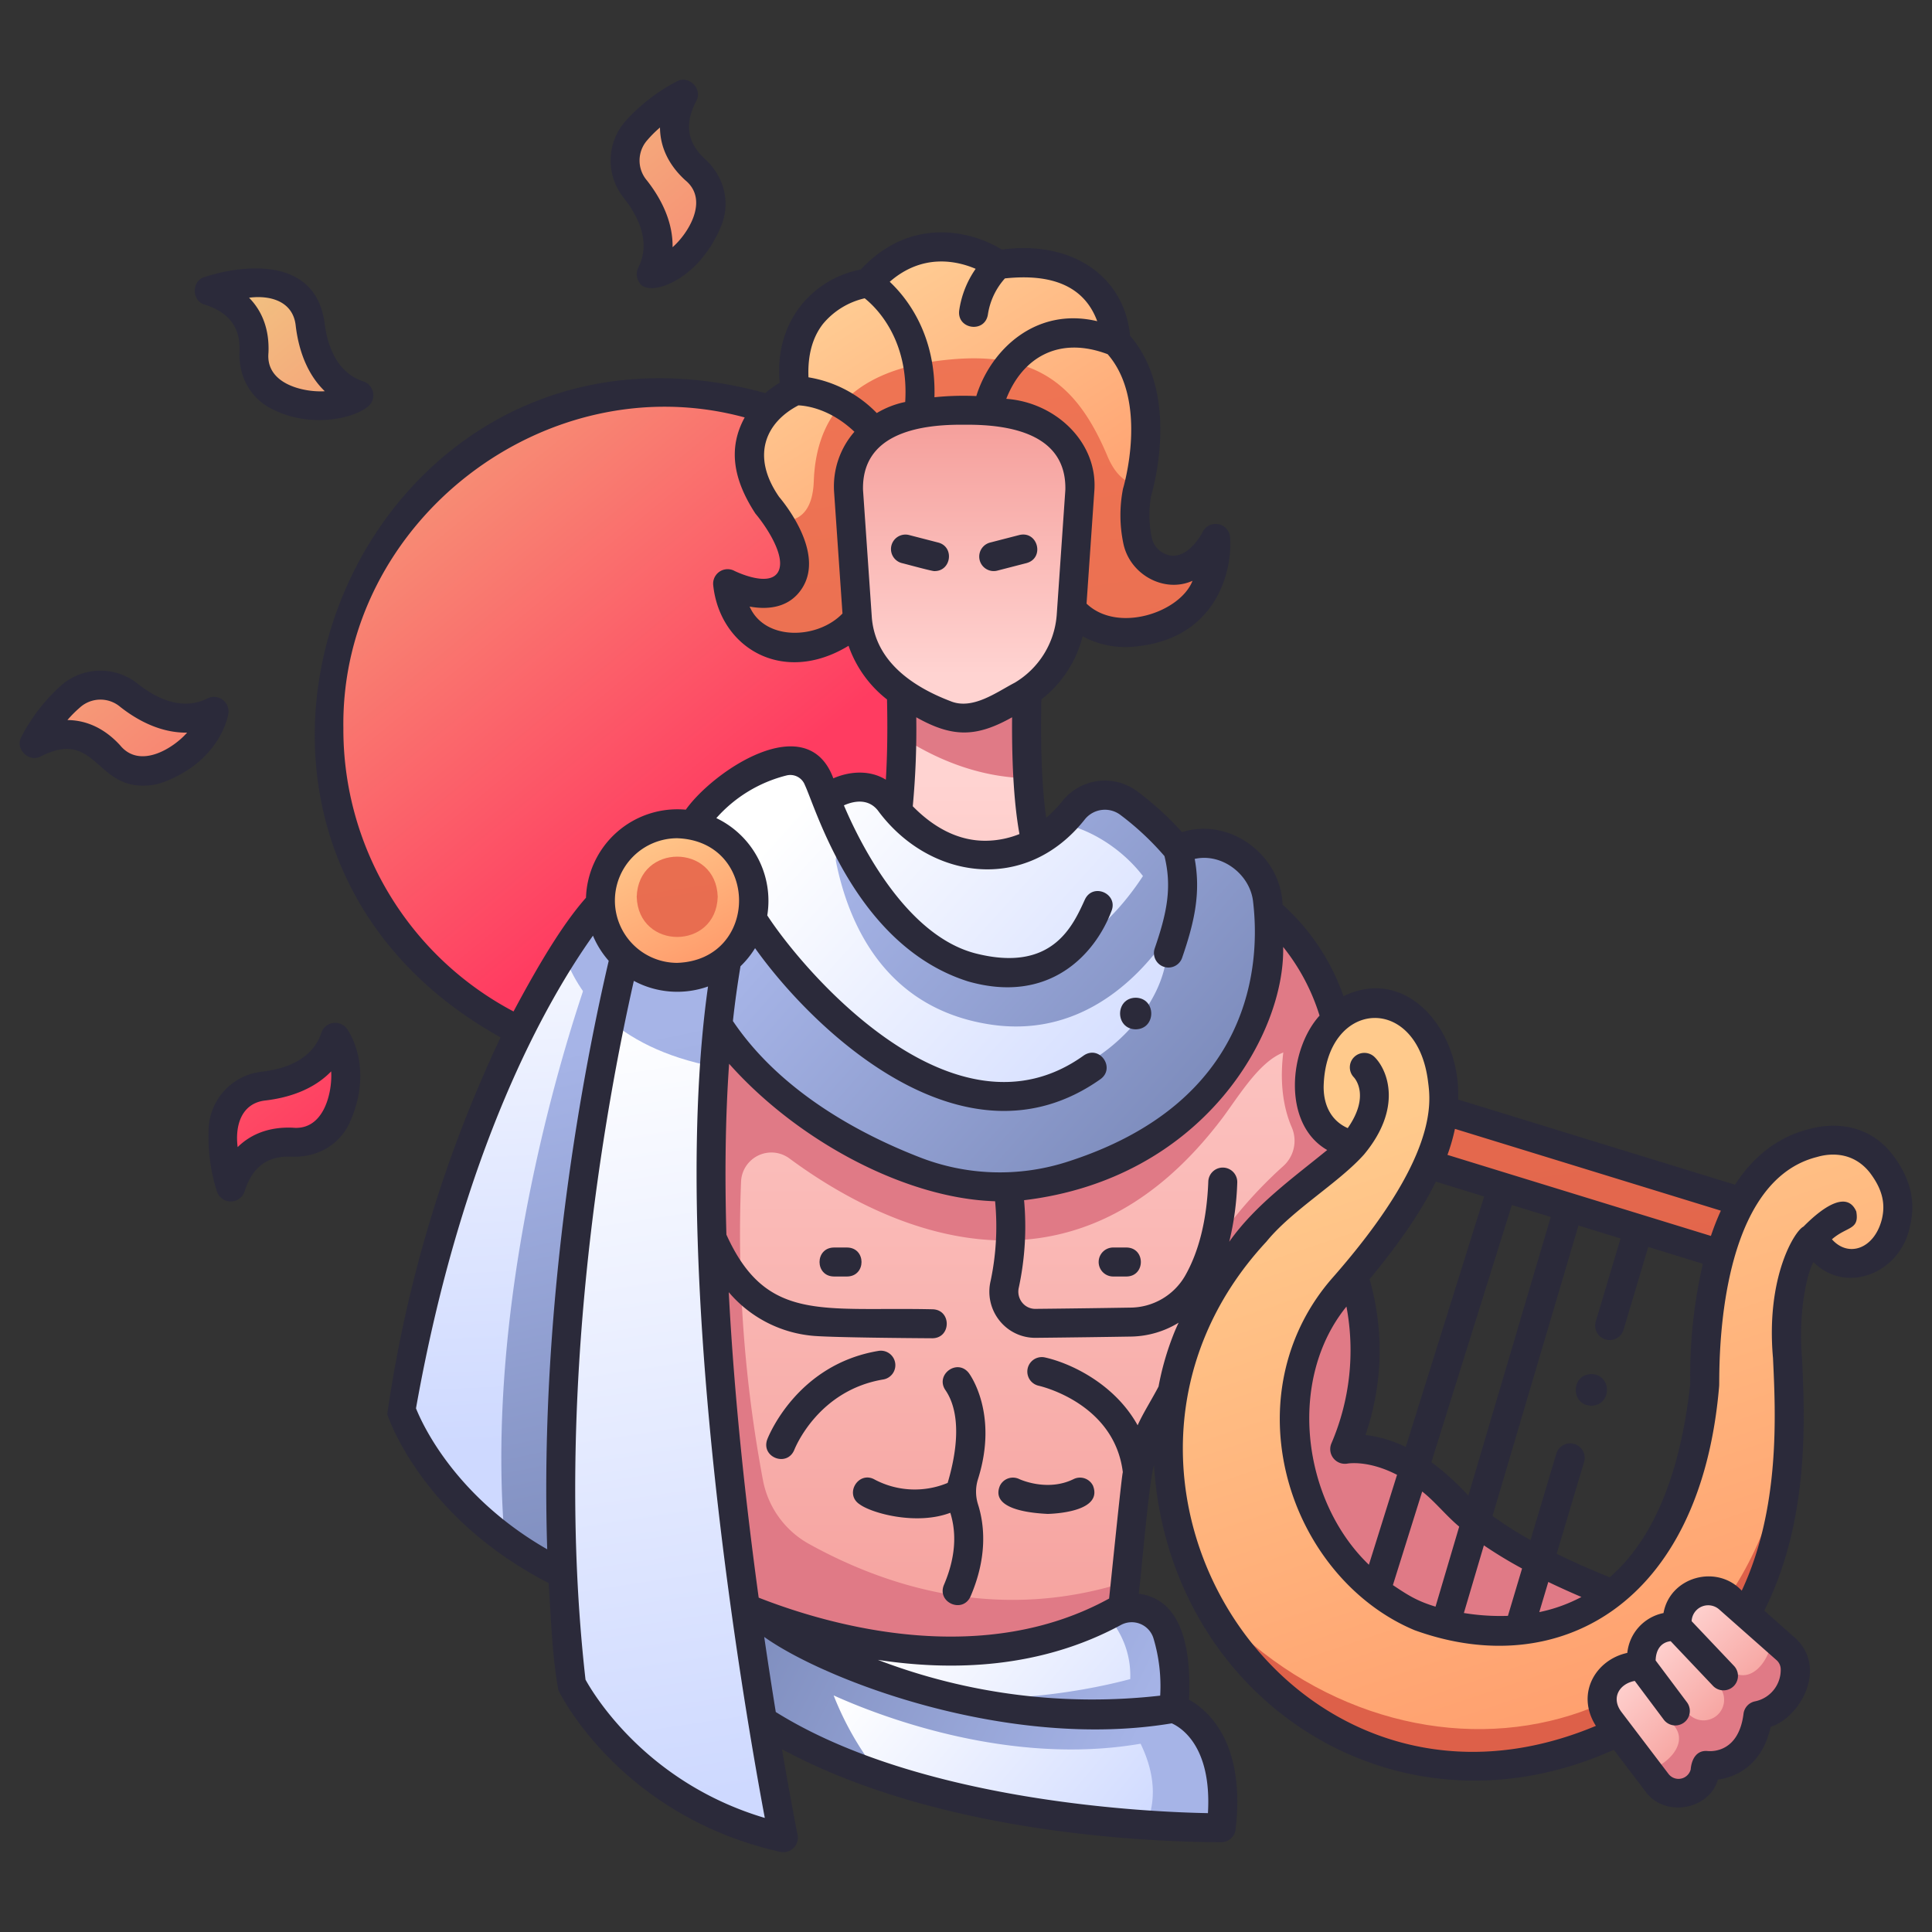 <svg id="icons" height="512" viewBox="0 0 500 500" width="512" xmlns="http://www.w3.org/2000/svg" xmlns:xlink="http://www.w3.org/1999/xlink"><rect x="0" y="0" width="500" height="500" fill="#333333" stroke="none"/><linearGradient id="linear-gradient" gradientUnits="userSpaceOnUse" x1="55.909" x2="189.676" y1="47.272" y2="210.056"><stop offset="0" stop-color="#f0d385"/><stop offset=".996" stop-color="#ff3c61"/></linearGradient><linearGradient id="linear-gradient-2" gradientUnits="userSpaceOnUse" x1="263.069" x2="263.069" y1="190.562" y2="440.168"><stop offset="0" stop-color="#ffd3d1"/><stop offset="1" stop-color="#f59f9b"/></linearGradient><linearGradient id="linear-gradient-3" x1="249.529" x2="249.529" xlink:href="#linear-gradient-2" y1="201.965" y2="389.509"/><linearGradient id="linear-gradient-4" gradientUnits="userSpaceOnUse" x1="212.878" x2="270.107" y1="78.011" y2="169.371"><stop offset="0" stop-color="#ffcd94"/><stop offset="1" stop-color="#ff9668"/></linearGradient><linearGradient id="linear-gradient-5" gradientUnits="userSpaceOnUse" x1="241.146" x2="300.593" y1="78.624" y2="477.311"><stop offset="0" stop-color="#ef7554"/><stop offset="1" stop-color="#dd6049"/></linearGradient><linearGradient id="linear-gradient-6" x1="249.544" x2="249.544" xlink:href="#linear-gradient-2" y1="174.496" y2="109.279"/><linearGradient id="linear-gradient-7" gradientUnits="userSpaceOnUse" x1="208.482" x2="299.718" y1="207.267" y2="289.616"><stop offset="0" stop-color="#fff"/><stop offset="1" stop-color="#ced9ff"/></linearGradient><linearGradient id="linear-gradient-8" x1="125.853" x2="259.196" xlink:href="#linear-gradient" y1="-9.331" y2="152.936"/><linearGradient id="linear-gradient-9" x1="-26.752" x2="106.085" xlink:href="#linear-gradient" y1="116.582" y2="278.233"/><linearGradient id="linear-gradient-10" x1="-51.751" x2="81.949" xlink:href="#linear-gradient" y1="135.742" y2="298.443"/><linearGradient id="linear-gradient-11" x1="46.385" x2="179.59" xlink:href="#linear-gradient" y1="56.094" y2="218.192"/><linearGradient id="linear-gradient-12" x1="233.434" x2="299.921" xlink:href="#linear-gradient-7" y1="418.87" y2="474.223"/><linearGradient id="linear-gradient-13" gradientUnits="userSpaceOnUse" x1="190.241" x2="292.26" y1="402.763" y2="454.275"><stop offset="0" stop-color="#7a89b9"/><stop offset="1" stop-color="#a6b4e7"/></linearGradient><linearGradient id="linear-gradient-14" x1="135.342" x2="142.711" xlink:href="#linear-gradient-7" y1="211.564" y2="373.143"/><linearGradient id="linear-gradient-15" x1="170.401" x2="139.86" xlink:href="#linear-gradient-13" y1="421.614" y2="273.568"/><linearGradient id="linear-gradient-16" x1="151.838" x2="182.883" xlink:href="#linear-gradient-7" y1="260.094" y2="464.78"/><linearGradient id="linear-gradient-17" x1="204.499" x2="173.957" xlink:href="#linear-gradient-13" y1="414.58" y2="266.534"/><linearGradient id="linear-gradient-18" x1="319.734" x2="230.314" xlink:href="#linear-gradient-13" y1="287.591" y2="208.497"/><linearGradient id="linear-gradient-19" x1="312.366" x2="222.906" xlink:href="#linear-gradient-13" y1="295.926" y2="216.797"/><linearGradient id="linear-gradient-20" gradientUnits="userSpaceOnUse" x1="165.693" x2="185.329" y1="214.091" y2="253.019"><stop offset="0" stop-color="#ffca8c"/><stop offset="1" stop-color="#ff9668"/></linearGradient><linearGradient id="linear-gradient-21" x1="155.459" x2="210.114" xlink:href="#linear-gradient-5" y1="99.281" y2="465.828"/><linearGradient id="linear-gradient-22" gradientTransform="matrix(.294 .956 -.956 .294 581.505 -175.389)" x1="373.654" x2="428.741" xlink:href="#linear-gradient-5" y1="65.674" y2="435.115"/><linearGradient id="linear-gradient-23" x1="375.191" x2="438.836" xlink:href="#linear-gradient-20" y1="284.16" y2="475.095"/><linearGradient id="linear-gradient-24" x1="339.516" x2="394.611" xlink:href="#linear-gradient-5" y1="70.713" y2="440.214"/><linearGradient id="linear-gradient-25" x1="427.121" x2="447.979" xlink:href="#linear-gradient-2" y1="425.344" y2="446.402"/><path d="m258.7 188.434c-3.544 114.726-170.058 114.7-173.586 0 3.546-114.725 170.06-114.698 173.586 0z" fill="url(#linear-gradient)"/><path d="m345.768 320.186s15.332 23.254 2.215 54.914c0 0 13.235-2.735 28.107 13.343s50.645 27.468 50.645 27.468l-23.313 21.969-67.122-22.911s-50.02-37.377 9.468-94.783z" fill="#e07a86"/><path d="m321.438 231.81s36.287 14.524 26.02 76.494c-9.83 59.326-37.962 42.934-46.741 56.874a45.223 45.223 0 0 0 -3.282 6.086c-2.24 2.421-3.4 5.965-3.287 10.849-.207.325-2.792 26.014-2.959 27.329 0 0-66.82 37.22-109.465 7.977l-4.874-157.991z" fill="url(#linear-gradient-2)"/><path d="m347.458 308.3a116.251 116.251 0 0 0 1.357-30.582l-15.677-11.143c-2.741 12.1-.95 20.3 1.172 25.191a8.789 8.789 0 0 1 -2.316 10.122 114.406 114.406 0 0 0 -15.983 17.766l2.451 18.4 28.558-27.243c.149-.811.296-1.651.438-2.511z" fill="#e07a86"/><path d="m326.285 234.4-7.73-2.3-141.62 27.051 4.874 157.992c34.371 25.655 98.908 16.351 107.222 13.4l2.213-21.091c-32.438 10.33-61.147 1.591-81.888-9.886a23.941 23.941 0 0 1 -11.906-16.518 344.121 344.121 0 0 1 -5.664-77.263 7.859 7.859 0 0 1 12.545-5.961c22.175 16.4 72.019 42.929 112.3-10.84 7.7-10.534 17.16-27.5 30.725-9.02l1.934-1.9c-2.229-26.837-15.89-38.545-23.005-43.664z" fill="#e07a86"/><path d="m233.382 190.243c-.075 9.7-.677 21.357-2.785 29.2 0 0 .535 9.08 18.932 17.334 18.4-8.254 18.931-17.334 18.931-17.334a94.678 94.678 0 0 1 -2.441-18.026c-8.151-7.387-19.597-10.35-32.637-11.174z" fill="url(#linear-gradient-3)"/><path d="m266.02 201.415a285.046 285.046 0 0 1 .032-28.608h-33.046s.465 8 .37 17.928c8.538 5.557 19.684 10.447 32.644 10.68z" fill="#e07a86"/><path d="m224.675 73.217s-22.114 2.5-18.92 27.942c0 0-20.886 8.981-7.126 29.688 0 0 10.32 11.975 5.9 19.21-3.182 5.205-10.181 3.436-13.857 2.034a1.375 1.375 0 0 0 -1.825 1.636c5.606 21.808 31.154 14.032 35.831 2.317l47.422-8.482s3.686 17.962 21.868 15.966c14.507-1.592 19.317-11.76 20.419-19.227a1.374 1.374 0 0 0 -2.387-1.113c-1.948 2.239-4.954 4.584-8.9 4.38a9.7 9.7 0 0 1 -8.689-7.624 32.3 32.3 0 0 1 -.194-12.34s7.863-25.2-5.406-39.168c0 0 0-23.95-30.468-19.959-.006 0-18.189-12.977-33.668 4.74z" fill="url(#linear-gradient-4)"/><path d="m312 143.188c-1.948 2.239-4.954 4.584-8.9 4.38a9.7 9.7 0 0 1 -8.689-7.624 32.3 32.3 0 0 1 -.194-12.34s.239-.773.561-2.1c-3.026-.252-5.971-2.231-8.168-7.441-7.15-16.959-16.969-27.007-39.913-25.095s-35.371 11.95-36.088 31.548c-.318 8.667-4.515 10.692-9.1 10.26 2.67 4.134 5.841 10.668 3.021 15.281-3.182 5.206-10.181 3.436-13.857 2.034a1.375 1.375 0 0 0 -1.825 1.636c5.606 21.808 31.154 14.032 35.831 2.317l47.422-8.482s3.686 17.962 21.868 15.966c14.507-1.592 19.317-11.76 20.419-19.227a1.374 1.374 0 0 0 -2.388-1.113z" fill="url(#linear-gradient-5)"/><path d="m264.685 107.842c-16.14-3.573-45.753-3.619-45.08 19.174l2.247 32.567a26.005 26.005 0 0 0 12.653 20.309c6.85 3.709 12.721 7.932 20.07 5 11.2-4.184 21.972-12.336 22.63-25.314l2.247-32.567c.61-8.832-5.545-16.898-14.767-19.169z" fill="url(#linear-gradient-6)"/><path d="m177.533 219.046c6.15-12.146 15.247-18.992 26.482-22a7.666 7.666 0 0 1 9.082 4.712l1.65 4.3c5.985-2.227 11.591-4.59 16.475 1.234 9.879 13.49 28.913 19.726 43.575 6.136 0 0 13.809.492 18.953 3.671 30.035 18.563 21.782 68.789-17.52 81.136-12.967 4.073-23.976 5.277-36.5 0-41.09-17.313-62.197-79.189-62.197-79.189z" fill="url(#linear-gradient-7)"/><path d="m176.863 24.408c-5.221 2.686-21.619 12.736-12.4 24.6 3.895 4.96 8.44 13.332 4.07 21.942 0 0 9.721-1.419 14.685-14.02a11.677 11.677 0 0 0 -3.358-13.069c-4.017-3.685-7.899-10.089-2.997-19.453z" fill="url(#linear-gradient-8)"/><path d="m8.865 192.406c2.686-5.221 12.736-21.619 24.6-12.4 4.96 3.9 13.332 8.44 21.942 4.07 0 0-1.419 9.721-14.02 14.685a11.677 11.677 0 0 1 -13.069-3.358c-3.685-4.017-10.089-7.903-19.453-2.997z" fill="url(#linear-gradient-9)"/><path d="m59.715 307.227c-1.791-5.591-6.28-24.293 8.63-26.16 6.261-.753 15.395-3.459 18.393-12.637 0 0 5.87 7.877.47 20.3a11.677 11.677 0 0 1 -11.616 6.867c-5.448-.242-12.721 1.542-15.877 11.63z" fill="url(#linear-gradient-10)"/><path d="m54.1 75.258c5.592-1.791 24.293-6.28 26.16 8.63.753 6.261 3.459 15.395 12.638 18.393 0 0-7.878 5.87-20.3.47a11.678 11.678 0 0 1 -6.867-11.616c.239-5.448-1.545-12.721-11.631-15.877z" fill="url(#linear-gradient-11)"/><path d="m286.524 418.178c-24.544 12.477-51.771 10.136-72.46 4.9q-1.624-.411-3.195-.845s-4.8 1.727-.884 15.648 17.872 21.731 17.872 21.731c24.669 8.328 51.27 11.491 68.731 12.687 9.55-9.941 5.934-48.84-10.064-54.121z" fill="url(#linear-gradient-12)"/><path d="m303.706 442.171a46.334 46.334 0 0 0 -1.588-19.219c-2-6.859-10.029-8.713-15.6-4.781a22.886 22.886 0 0 1 5.987 16.375c-10.273 2.756-47.029 10.969-79.125-2.429a92.148 92.148 0 0 1 -2.515-9.886 153.315 153.315 0 0 1 -30.155-11.676l.771 21.592c11.633 12.679 28.5 21.423 46.373 27.459a79.431 79.431 0 0 1 -12.108-20.834c11.022 4.988 45 18.445 79.438 12.5 4.449 9.154 3.521 16.2 1.4 21.023 11.825.81 19.459.718 19.459.718 3.086-26.601-12.337-30.842-12.337-30.842z" fill="url(#linear-gradient-13)"/><path d="m145.9 246.64c-12.226 19.63-30.511 57.217-40.91 118.387 0 0 8.666 27.605 42.981 43.738l26.129-166.347z" fill="url(#linear-gradient-14)"/><path d="m171.637 258.079-18.217-8.8s-28.957 76.339-22.82 148.943a94 94 0 0 0 17.371 10.543z" fill="url(#linear-gradient-15)"/><path d="m164.376 236.775s-27.963 99.518-16.491 199.036c0 0 15.057 30.832 54.851 39.8 0 0-23.556-115.992-17.87-199.53z" fill="url(#linear-gradient-16)"/><path d="m184.867 276.076c1.042-15.309 3.066-29.53 6.4-41.746l-23.275 2.116-8.992-7.135s-5.422 5.374-13.1 17.329c3.309 9.892 12.655 24.36 38.967 29.436z" fill="url(#linear-gradient-17)"/><path d="m297.435 224.1c-18.569 31.054-53.886 41.4-76.127-2.846a2.649 2.649 0 0 0 -4.945 1.759c3.195 15.9 12.545 37.838 39.68 42.088 34.462 5.4 50.8-30.769 50.8-30.769z" fill="url(#linear-gradient-18)"/><path d="m328.047 232.691c-1.04-10.923-13.337-17.893-22.993-13.149a75.161 75.161 0 0 0 -12.467-11.784 10.268 10.268 0 0 0 -14.188 1.795 35.4 35.4 0 0 1 -3.346 3.629c16.374 3.407 36.81 24.386 21.883 47.345-14.088 21.029-42.187 27.236-64.376 15.057-12.831-7.042-27.363-20.194-41.544-44.061l-13.327-12.772-.127.047c-6.02 49.424 34.727 73.157 60.18 83.044a59.846 59.846 0 0 0 39.572 1.4c50.038-15.701 52.709-53.617 50.733-70.551z" fill="url(#linear-gradient-19)"/><path d="m195.139 233.061c-.812 26.274-38.946 26.268-39.754 0 .815-26.273 38.946-26.267 39.754 0z" fill="url(#linear-gradient-20)"/><path d="m185.745 232.093c-.428 13.857-20.54 13.854-20.966 0 .428-13.856 20.54-13.853 20.966 0z" fill="url(#linear-gradient-21)"/><path d="m402.229 260.84h14.505v90.218h-14.505z" fill="url(#linear-gradient-22)" transform="matrix(.294 -.956 .956 .294 -3.345 607.37)"/><path d="m486.874 301.185c-6.812-8.962-17.567-5.378-17.567-5.378-30.115 7.171-28.12 62.539-28.12 62.539-9.321 85.684-73.7 60.071-73.7 60.071-30.531-12.735-44.619-57.018-19.8-85.265 27.059-30.791 26.646-45.841 25.614-53.635-1.573-11.875-8.343-19.919-17.649-19.919s-16.85 9.711-16.85 21.69c0 7.229 2.3 12.522 7.307 14.738a1.438 1.438 0 0 1 .392 2.415c-37.7 29.645-57.659 68.575-34.462 115.274 46.531 65.507 146.11 45.81 150.932-42.182.179-21.432-3.108-42.763 6.328-51.347 10.69 18.123 30.627-3.433 17.575-19.001z" fill="url(#linear-gradient-23)"/><path d="m422.342 446.381c33.419-17.873 39.934-49.973 40.636-74.848-13.2 84.48-101.624 98.422-150.926 42.179 19.805 40.088 67.148 55.359 110.29 32.669z" fill="url(#linear-gradient-24)"/><path d="m458.661 423.662-11.276-9.968c-5.72-5.028-14.1-.072-13.437 7.254 0 0-9.538-1.009-9.225 10.014 0 0-9.432.536-10.041 7.966a9.515 9.515 0 0 0 2.022 6.481l9.6 12.633c5.715 2.7 11.384 5.594 21.47-10.222 10.388-7.972 13.885-16.027 10.887-24.158z" fill="url(#linear-gradient-25)"/><path d="m464.6 431.731h-.015c.128-3.472-3.655-6.007-5.922-8.065-.52 6.263-5.843 13-11.383 8.3l-7.19-7.191a2.51 2.51 0 0 0 -3.328-.264 2.414 2.414 0 0 0 -.185 3.581l8.047 8.047a5.316 5.316 0 1 1 -7.9 7.088l-6.306-7.9a2.509 2.509 0 0 0 -3.277-.633 2.414 2.414 0 0 0 -.582 3.539l6.766 8.471c4.088 5.115-3.246 10.978-7.015 11.335l2.471 3.253c4.194 5.477 12.682 2.323 12.768-4.4 0 0 11.62 1.325 13.4-12.912 0 0 9.537-1.806 9.649-11.9l.006-.014c-.014-.114-.004-.222-.004-.335z" fill="#e07a86"/><g fill="#2b2a3a"><path d="m165.492 73.138c1.949 3.9 15.185.082 21.219-14.834 2.368-6.01.715-12.6-4.314-17.21-4.565-4.18-5.288-9.07-2.211-14.947 1.736-3.064-1.876-6.774-4.987-5.1a47.122 47.122 0 0 0 -13.313 10.278 15.456 15.456 0 0 0 -.368 20c3.54 4.508 7.051 11.279 3.675 17.929a3.75 3.75 0 0 0 .299 3.884zm2.1-36.949a29.283 29.283 0 0 1 3.213-3.189c.038 5.037 2.232 9.694 6.527 13.627 6.339 5.169.635 13.959-3.272 17.346.1-5.625-2.137-11.542-6.644-17.281a7.932 7.932 0 0 1 .178-10.503z"/><path d="m10.6 195.728c13.961-7.073 14.115 7.866 26.628 7.588a15.034 15.034 0 0 0 5.529-1.062c14.456-5.695 16.285-17.147 16.356-17.632a3.776 3.776 0 0 0 -5.408-3.886c-6.652 3.377-13.42-.135-17.929-3.675a15.455 15.455 0 0 0 -20 .367 47.152 47.152 0 0 0 -10.276 13.313c-1.658 3.109 2.029 6.727 5.1 4.987zm10.042-12.591a7.931 7.931 0 0 1 10.5-.178c5.738 4.506 11.665 6.733 17.279 6.644-3.4 3.913-12.169 9.609-17.344 3.271-3.934-4.294-8.59-6.488-13.627-6.526a29.46 29.46 0 0 1 3.196-3.211z"/><path d="m54.016 291.745a47.116 47.116 0 0 0 2.146 16.681 3.767 3.767 0 0 0 7.132-.079c1.98-6.332 5.945-9.29 12.134-9.006 6.812.288 12.644-3.195 15.219-9.119 6.195-14.249-.609-23.64-.9-24.033a3.776 3.776 0 0 0 -6.572 1.076c-2.316 7.091-9.586 9.394-15.276 10.079a15.459 15.459 0 0 0 -13.883 14.401zm31.692-14.474c.335 5.215-1.756 15.362-9.951 14.577-5.82-.25-10.662 1.486-14.25 5.02-.723-5.492.912-11.429 7.285-12.078 7.244-.871 13.013-3.47 16.916-7.519z"/><path d="m95.136 105.288a3.776 3.776 0 0 0 -1.077-6.572c-7.089-2.316-9.393-9.586-10.078-15.276-2.568-17.871-22.55-14.548-31.081-11.735-3.372 1.023-3.326 6.187.08 7.133 6.331 1.98 9.277 5.949 9.005 12.133-.3 6.812 3.2 12.643 9.119 15.219 8.889 4.31 19.733 2.499 24.032-.902zm-25.658-13.988c.255-5.818-1.487-10.662-5.021-14.25 5.492-.722 11.429.912 12.078 7.285.871 7.244 3.47 13.013 7.52 16.916-5.221.336-15.35-1.751-14.577-9.951z"/><path d="m468.31 292.19c-8.59 2.084-14.8 7.51-19.289 14.412l-71.645-22.04c.7-18.147-13.476-34.714-29.675-26.737a57.4 57.4 0 0 0 -15.784-23.734c-.419-12.805-13.7-22.655-26-18.73a80.875 80.875 0 0 0 -11.47-10.471 14.046 14.046 0 0 0 -19.536 2.464 30.839 30.839 0 0 1 -4.159 4.285c-1.438-10.147-1.424-23.046-1.249-30.623a30 30 0 0 0 10.676-16.337 23.53 23.53 0 0 0 14.2 2.577c20.423-2.242 24.61-19.426 23.97-28.2a3.753 3.753 0 0 0 -7.121-1.349c-.031.064-3.18 6.355-7.936 6.116a5.98 5.98 0 0 1 -5.239-4.762 28.674 28.674 0 0 1 -.167-10.641c.911-3.094 7.3-26.738-5.422-41.531-1.421-15.11-14.674-24.779-33.2-22.3-7.674-4.757-23.414-8.823-36.5 5.157-12.251 2.363-22.482 13.316-20.976 29.288a29.1 29.1 0 0 0 -3.747 2.7c-105.222-29.016-163.728 113.745-68.491 166.738a341.7 341.7 0 0 0 -29.33 97.513c.358 1.1 9.058 26.876 41.756 43.7.654 9.164.865 18.636 2.539 27.771.647 1.325 16.32 32.555 57.4 41.807a3.777 3.777 0 0 0 4.5-4.405c-.069-.339-1.733-8.639-4.041-22.169 43.342 23.486 102.751 24.013 113.72 24.076a3.75 3.75 0 0 0 3.679-3.318c2.585-22.3-6.942-30.712-12.056-33.575.427-9.876-.382-25.781-13.014-27.421.614-4.424 2.676-29.477 3.948-33.238 3.827 60.593 62.45 99.115 118.993 73.625l8.151 10.725c4.843 6.859 16.447 4.993 18.8-3 5.072-.686 11.578-4.067 13.656-13.673 7.33-2.237 14.886-14.9 6.45-22.89l-8.111-7.17c11.767-23.354 10.51-49.792 9.747-65.728-.933-10.836 1.167-21.418 2.984-24.462 8.472 8.45 22.449 2.886 24.938-9.121 1.634-6.47.195-12.554-4.4-18.6-7.897-10.393-19.837-7.247-21.549-6.729zm-30.88 66.01c-2.588 23.453-9.59 40.219-20.827 50-3.83-1.531-8.665-3.594-13.732-6.09l7.086-23.745a3.75 3.75 0 0 0 -7.188-2.144l-6.669 22.339a98.109 98.109 0 0 1 -9.832-6.229l22.232-75.172 10.9 3.351-6.419 21.49a3.75 3.75 0 0 0 7.187 2.144l6.4-21.431 14.139 4.349a128.448 128.448 0 0 0 -3.277 31.138zm-65.818-52.389 12.484 3.84-20.286 64.818a33.586 33.586 0 0 0 -10.431-3.1 66.932 66.932 0 0 0 1.06-40.33c8.261-9.909 13.69-18.202 17.173-25.228zm29.72 9.143-21.324 72.114a66.5 66.5 0 0 0 -9.571-8.662l20.828-66.549zm-52.872 23.188a61.052 61.052 0 0 1 -3.941 35.52 3.8 3.8 0 0 0 4.18 5.117c.316-.058 5.5-.9 12.852 2.908l-7.282 23.269c-17.369-16.691-21.154-47.918-5.809-66.814zm19.6 47.866c3.219 2.486 6.224 6.29 9.579 9.077l-6.127 20.715c-4.775-1.448-7.143-2.967-11.031-5.58zm15.965 13.928a114.22 114.22 0 0 0 9.882 5.993l-3.657 12.254a58.393 58.393 0 0 1 -11.4-.737zm16.67 9.475c2.91 1.4 5.8 2.7 8.576 3.885a40.757 40.757 0 0 1 -10.905 3.919zm44.661-96.09a67.841 67.841 0 0 0 -2.575 6.536l-52.86-16.257-15.321-4.717a49.417 49.417 0 0 0 1.937-6.733zm-103.856-50.478c-7.955 8.758-9.713 28.068 1.977 34.783-8.7 7.11-18.62 14.177-25.35 23.736a74.6 74.6 0 0 0 2.073-15.262 3.75 3.75 0 1 0 -7.494-.291c-.386 9.93-2.436 18.18-6.093 24.519a16.492 16.492 0 0 1 -14.02 8.08c-5.771.095-14.724.227-24.606.326a4.311 4.311 0 0 1 -3.454-1.634 4.525 4.525 0 0 1 -.863-3.889 75.321 75.321 0 0 0 1.359-22.6c46.172-5.546 67.557-42.8 67.05-65.547a53.829 53.829 0 0 1 9.421 17.779zm-37.81 82.548a72.372 72.372 0 0 0 -3.857 13.437c-1.626 3.164-3.979 6.828-5.416 10.035-5.956-10.75-17.36-16.091-23.98-17.557a3.75 3.75 0 0 0 -1.631 7.321c.807.183 19.61 4.66 21.782 22.385-.259.255-3.365 31.2-3.557 32.694-32.134 17.663-70.392 7.721-90.683-.232-3.213-23.46-6.306-51.271-7.746-79.058a32.3 32.3 0 0 0 22.337 11.337c5.954.41 24.748.554 30.383.588 4.9-.079 4.945-7.386.023-7.5-28.633-.652-43.016 3.5-53.35-19.314-.44-15.234-.29-30.216.7-44.222 17.837 20.059 45.757 34.882 68.837 35.578a68.225 68.225 0 0 1 -1.158 20.608 11.976 11.976 0 0 0 2.307 10.291 11.8 11.8 0 0 0 9.384 4.447c9.9-.1 18.873-.232 24.655-.327a24.335 24.335 0 0 0 12.305-3.587c-.498 1.059-.947 2.085-1.34 3.076zm-144.555-112.329a16.145 16.145 0 0 1 16.127-16.127c21.344.757 21.339 31.5 0 32.253a16.145 16.145 0 0 1 -16.127-16.126zm121.629-21.023a6.667 6.667 0 0 1 9.159-1.166 72.276 72.276 0 0 1 11.441 10.688c1.991 8.092.639 14.718-2.539 23.918a3.751 3.751 0 0 0 7.09 2.449c3.256-9.43 4.869-16.923 3.276-25.644 7.066-1.6 14.466 4.072 15.128 11.253 1.759 15.09.537 51.855-48.669 67.314a57 57 0 0 1 -37.583-1.327c-15.22-5.9-35.971-16.853-48.387-35.276.523-4.894 1.2-9.624 1.957-14.179a23.722 23.722 0 0 0 3.773-4.683c15.2 21.352 54.2 58.714 89.334 33.938 4.028-2.826-.056-8.905-4.2-6.215-33.63 24.248-72.729-21.945-81.975-36.2a23.735 23.735 0 0 0 -13.179-25.185 35.921 35.921 0 0 1 18.194-11.046 4.029 4.029 0 0 1 4.715 2.487c2.907 6.153 13.047 41.6 42.237 50.821 21.084 6.03 32.864-7.065 37.067-18.1 1.955-4.525-4.7-7.556-6.826-3.106-3.12 6.818-8.419 19.042-28.355 13.947-18.255-4.744-30.133-29.116-34.02-38.3 3.092-1.378 6.5-1.567 8.786 1.317 13.172 17.903 38.232 21.736 53.576 2.295zm-24.672 5.519c-8.376.44-15.087-4.016-19.868-8.9a214.274 214.274 0 0 0 .906-23.025c9.334 5.244 15.472 5.239 24.8 0-.082 9.644.268 21.22 1.905 30.218a23.912 23.912 0 0 1 -7.743 1.707zm6.506-40.866c-4.639 2.4-10.936 7.177-16.682 4.739-10.24-3.911-19.672-10.7-20.322-22.106l-2.248-32.567c-.307-14.3 13.971-16.975 26.183-16.837 12.2-.135 26.491 2.528 26.182 16.837l-2.247 32.567a22.371 22.371 0 0 1 -10.864 17.367zm28.162-35.864c1.766 7.984 10.648 12.74 17.868 9.478-3.239 8.216-19.349 13.638-27.431 5.914l2-28.946c1.077-12.723-9.973-23.145-22.774-24.056 4.12-10.52 13.448-16.383 26.238-11.549 10.739 12.331 4.039 34.594 3.97 34.817a35.655 35.655 0 0 0 .129 14.342zm-38.26-71.256a25.047 25.047 0 0 0 -4.263 10.8c-.59 4.881 6.663 5.908 7.43 1.022a17.967 17.967 0 0 1 4.405-9.343c11.695-1.244 20.434 1.7 23.888 11.075-15.9-3.788-27.588 7.411-31.29 19.375a73.626 73.626 0 0 0 -10.837.307c.456-15.983-6.928-25.506-11.57-29.885 8.514-7.423 17.398-5.417 22.237-3.351zm-39.52 14.265a19.714 19.714 0 0 1 10.805-6.637c3.094 2.476 11.468 10.732 10.481 26.833a23.487 23.487 0 0 0 -7.356 2.866 31.774 31.774 0 0 0 -17.678-9.248c-.232-5.658 1.011-10.303 3.747-13.814zm-6.357 21.073c1.987.081 8.2.846 14.5 6.832a21.516 21.516 0 0 0 -5.263 15.532l2.174 31.508c-6.494 6.738-20.129 7.12-24.036-1.807 5.023.929 10.555.222 13.724-4.962 5.486-8.975-4.291-21.283-6.093-23.423-7.346-10.622-3.489-19.266 4.993-23.68zm-117.758 83.524c-.744-53.444 52.393-94.412 103.859-80.4-4.316 7.864-3.046 15.963 2.782 24.889 2.841 3.363 8.117 11.3 5.821 15.179-2.451 4.008-11.186-.321-11.265-.362a3.75 3.75 0 0 0 -5.482 3.711c1.7 16.139 17.956 26.065 35.025 15.678a30.179 30.179 0 0 0 9.952 13.888c.137 5.878.151 13.429-.3 20.769-4.064-2.514-9.216-2.263-13.591-.354-6.759-18.319-31.068-1.922-38.179 8.112a23.677 23.677 0 0 0 -25.837 22.791c-5.2 5.9-10.963 14.835-18.749 29.431a82.528 82.528 0 0 1 -44.036-73.332zm18.794 176.041c12.021-67.516 34.038-105.8 45.8-122.32a23.663 23.663 0 0 0 4.077 6.5c-6.129 26.253-18.017 86.631-15.919 152.305-23.807-13.649-32.331-32.396-33.958-36.485zm43.871 70.211c-8.423-74.272 5.153-148.333 12.507-180.839a23.766 23.766 0 0 0 19.2 1.452c-2.793 19.672-3.406 42.6-2.682 65.59 1.945 63.111 13.655 129.768 17.375 149.591-30.687-9.121-44.344-32.046-46.4-35.794zm161.084 34.554c-14.765-.257-74.388-2.772-111.844-26.17-.952-5.874-1.964-12.392-2.988-19.425 16.218 11.532 63.675 29.335 105.468 22.355 2.31 1.022 10.388 5.856 9.364 23.24zm-14.092-45.228a42.912 42.912 0 0 1 1.732 14.817 155.344 155.344 0 0 1 -73.062-9.257c19.467 2.974 42.133 2.206 62.91-9.037a5.882 5.882 0 0 1 8.42 3.477zm162.326 8.014a8.305 8.305 0 0 1 -6.6 8.271 3.749 3.749 0 0 0 -3.026 3.22c-1.233 9.867-7.961 9.771-9.255 9.651-2.974-.3-4.214 2.222-4.421 4.786a3.258 3.258 0 0 1 -5.785 1.071l-12.072-15.887c-2.9-3.759-.546-7.4 3.388-8.117l7.5 10.021a3.75 3.75 0 1 0 6-4.5l-8.1-10.813c.069-2.863 1.455-4.712 3.892-4.989l10.943 11.55a3.75 3.75 0 0 0 5.445-5.158l-10.962-11.57a4.288 4.288 0 0 1 7.1-3.064l14.832 13.112a3.2 3.2 0 0 1 1.121 2.416zm26.14-116.345c-1.978 7.53-8.627 9.86-12.886 5.05 3.92-3.414 7.153-2.341 6.3-7.2-2.2-5.1-7.909-1.923-13.672 3.921-2.185 1-9.759 12.946-7.881 34 .706 14.774 1.858 39.021-8.089 60.214-6.464-6.94-18.568-3.6-20.245 5.792a11.744 11.744 0 0 0 -9.371 10.312c-8.107 1.731-13.457 10.463-8.131 18.885-79.5 33.324-141.382-64.933-85.272-125.31 6.661-8.2 18.787-15.258 25.3-22.6 9.917-11.961 6.15-21.682 2.759-25.122a3.783 3.783 0 0 0 -5.329-.075 3.72 3.72 0 0 0 -.073 5.277c.465.515 4.077 4.974-1.606 13.128-3.988-1.756-6.234-5.528-6.234-10.67.475-22.706 24.264-24.379 27.03-1.278.71 5.358 2.6 19.593-24.712 50.667-11.921 13.565-16.33 31.846-12.094 50.155 4.291 18.549 17.037 34.277 33.32 41.069 37 13.41 74.021-6.387 78.81-63.15.217-1.229-1.875-52.394 25.261-59.3.772-.2 8.338-2.75 13.713 4 3.214 4.234 4.169 8.005 3.102 12.235z"/><path d="m242.818 140.414-7.563-1.952a3.75 3.75 0 0 0 -1.874 7.262c.512.1 8.225 2.231 8.5 2.072 4.319.004 5.17-6.274.937-7.382z"/><path d="m263.8 138.462-7.563 1.952a3.75 3.75 0 1 0 1.875 7.262l7.563-1.952c4.752-1.312 2.925-8.413-1.875-7.262z"/><path d="m219.264 322.857h-3.471c-4.929.083-4.93 7.417 0 7.5h3.471c4.928-.083 4.929-7.417 0-7.5z"/><path d="m291.554 322.857h-3.471a3.75 3.75 0 0 0 0 7.5h3.471c4.929-.083 4.93-7.417 0-7.5z"/><path d="m231.665 352.694a3.751 3.751 0 0 0 -4.316-3.083c-21.1 3.516-28.481 22.123-28.785 22.914-1.681 4.6 5.1 7.264 7 2.7.247-.628 6.24-15.423 23.023-18.22a3.75 3.75 0 0 0 3.078-4.311z"/><path d="m250.726 355.333c-3-3.852-8.81.467-6.023 4.469 2.153 3.148 4.66 10.04.552 23.976a22.187 22.187 0 0 1 -18.813-.827c-4.238-2.484-8.061 3.75-3.914 6.4 3.243 2.338 14.748 5.443 23.407 2.156 1.25 3.967 1.973 10.225-1.654 18.683-1.869 4.535 4.838 7.48 6.889 2.967 4.517-10.488 3.552-18.731 1.947-23.8a10.831 10.831 0 0 1 -.012-6.564c5.338-16.893-2.062-27.037-2.379-27.46z"/><path d="m258.781 384.5c-2.094 4.994 4.448 6.924 12.384 7.3 3.484-.105 14.146-1.058 11.7-7.3a3.749 3.749 0 0 0 -5.021-1.708c-6.8 3.348-13.9.066-14.06-.008a3.748 3.748 0 0 0 -5.003 1.716z"/><path d="m293.91 266.393c5.38-.091 5.379-8.094 0-8.185-5.379.092-5.378 8.092 0 8.185z"/><path d="m411.843 355.611c-5.38.092-5.379 8.094 0 8.185 5.379-.096 5.378-8.096 0-8.185z"/></g></svg>